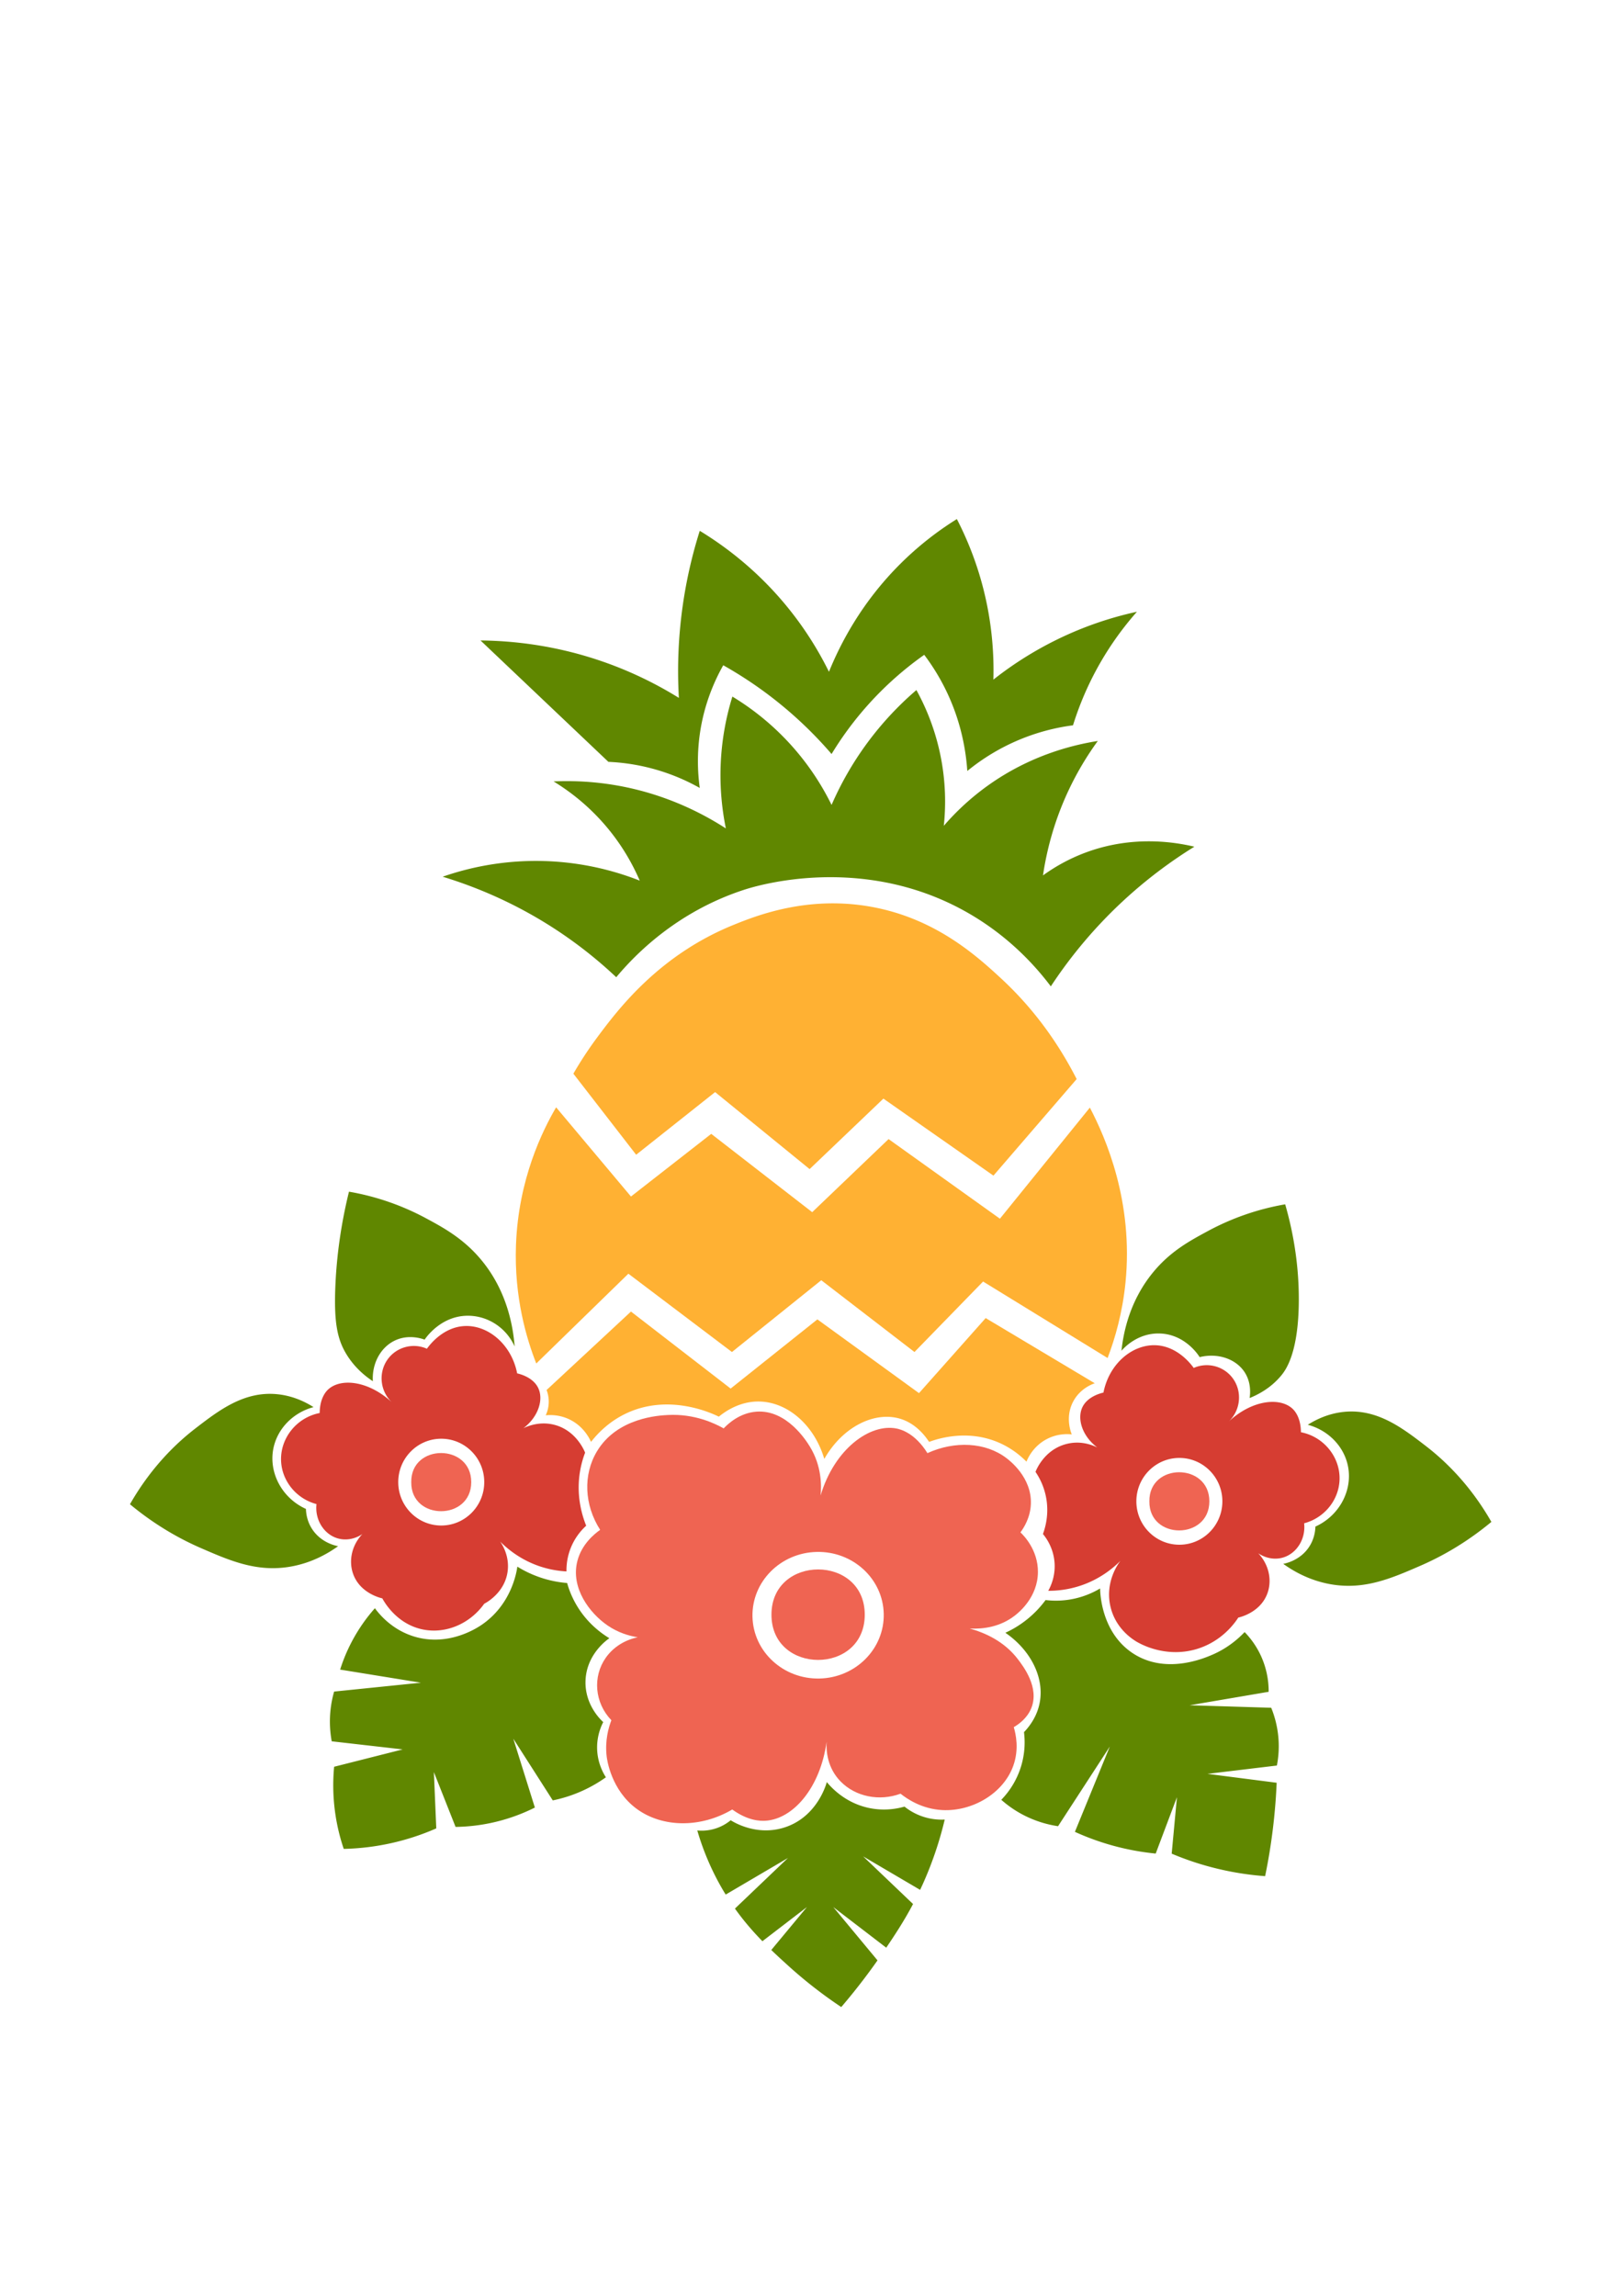 <svg xmlns="http://www.w3.org/2000/svg" viewBox="0 0 595.276 841.89"><g fill="#ffb133"><path d="M230.473 467.074l37.985 28.719 32.762-26.326 34.186 26.326 25.165-25.847L406.241 498c2.819-7.401 5.462-16.718 6.559-27.639 2.977-29.636-7.235-53.084-13.07-64.191l-32.987 40.737-40.834-29.198-28.014 26.805-37.035-28.719-29.438 22.976-27.454-32.708c-4.998 8.556-13.82 26.326-14.72 50.439-.724 19.404 3.988 34.724 7.44 43.5l33.785-32.928z"/><path d="M233.322 423.452l28.963-22.976 34.661 28.241 27.064-25.847 40.359 28.241 30.524-35.408c-6.544-12.818-15.473-25.58-27.675-36.869-9.286-8.591-24.659-22.445-48.605-26.469-22.796-3.831-41.022 3.32-49.681 6.844-27.073 11.019-41.936 30.506-49.855 41.164a139.145 139.145 0 0 0-8.778 13.355l23.023 29.724zM361.521 483.349l-24.453 27.523-37.273-27.044-31.812 25.369-36.56-28.241-30.95 28.772c.377.981.915 2.767.77 5.029a11.914 11.914 0 0 1-1.082 4.244c1.563-.157 4.974-.279 8.68 1.5 5.163 2.479 7.352 6.944 7.936 8.25 2.406-3.083 6.496-7.377 12.718-10.36 15.815-7.582 31.669-.11 34.152 1.11 2.221-1.818 7.651-5.704 14.883-5.553 10.35.215 20.143 8.61 23.803 21.053 6.711-11.827 18.443-17.532 27.775-14.75 5.561 1.658 8.995 5.95 10.664 8.5 3.104-1.147 13.998-4.733 25.543.25 4.642 2.004 7.981 4.785 10.168 7 .507-1.259 2.34-5.366 6.944-8 4.228-2.418 8.275-2.155 9.672-2-.321-.779-2.494-6.312.496-12 2.503-4.761 6.926-6.404 7.936-6.75l-40.01-23.902z"/></g><path d="M226.021 358.355a160.494 160.494 0 0 0-21.061-16.753c-15.731-10.485-30.831-16.519-42.6-20.104a104.086 104.086 0 0 1 37.335-5.744 104.071 104.071 0 0 1 34.942 7.18 79.276 79.276 0 0 0-10.53-17.71c-7.35-9.333-15.389-15.203-21.061-18.668a106.395 106.395 0 0 1 22.976 1.436c18.027 3.116 31.68 10.296 40.207 15.796a97.399 97.399 0 0 1-1.915-22.976 97.458 97.458 0 0 1 4.308-25.369 95.73 95.73 0 0 1 20.582 16.753A95.81 95.81 0 0 1 305 295.172a116.838 116.838 0 0 1 31.113-42.122 84.698 84.698 0 0 1 9.094 25.369 84.653 84.653 0 0 1 .957 24.411 92.4 92.4 0 0 1 16.274-14.838c15.355-10.947 30.762-14.774 40.207-16.274a110.89 110.89 0 0 0-10.53 17.71c-5.726 12.059-8.331 23.184-9.573 31.591a65.93 65.93 0 0 1 16.274-8.616c16.85-6.07 31.961-3.637 39.25-1.915a170.073 170.073 0 0 0-25.847 19.625 170.365 170.365 0 0 0-26.805 31.591c-5.508-7.304-15.166-18.159-30.155-26.805-38.491-22.202-77.869-10.07-82.329-8.616-24.941 8.135-40.202 24.045-46.909 32.072z" fill="#608700"/><path d="M176.241 234.862l46.908 44.515c4.364.191 9.77.808 15.796 2.393a75.007 75.007 0 0 1 17.71 7.18 71.326 71.326 0 0 1 0-19.625c1.578-11.332 5.582-20.001 8.616-25.369a148.276 148.276 0 0 1 18.668 12.445A148.397 148.397 0 0 1 305 276.505a121.79 121.79 0 0 1 11.009-15.317 122.419 122.419 0 0 1 22.976-21.061 78.945 78.945 0 0 1 8.616 14.36c5.121 11.053 6.707 21.222 7.18 28.241a76.967 76.967 0 0 1 19.146-11.488 76.914 76.914 0 0 1 19.625-5.265 113.624 113.624 0 0 1 7.18-17.71 114.033 114.033 0 0 1 16.274-23.933 129.126 129.126 0 0 0-21.54 6.701 129.837 129.837 0 0 0-31.113 18.189c.26-9.556-.49-22.613-4.787-37.335a120.61 120.61 0 0 0-8.616-21.54 117.076 117.076 0 0 0-20.582 16.274c-14.37 14.264-22.144 29.434-26.326 39.729a125.1 125.1 0 0 0-15.796-24.411c-11.057-13.37-22.887-21.989-31.591-27.283a170.672 170.672 0 0 0-6.223 27.283 170.797 170.797 0 0 0-1.436 33.985A139.933 139.933 0 0 0 222.191 243c-18.161-6.477-34.418-8.023-45.95-8.138zM368.75 598.75c9.359 6.442 14.347 16.494 12.579 25.685-.967 5.029-3.734 8.645-5.754 10.759a30.265 30.265 0 0 1-1.151 12.795A30.302 30.302 0 0 1 367.249 660a40.236 40.236 0 0 0 7.5 5.25 40.512 40.512 0 0 0 13.32 4.43l18.987-29.224-12.807 31.294a93.475 93.475 0 0 0 29.636 7.962l7.787-20.674-1.924 20.711a108.112 108.112 0 0 0 9.5 3.5 108.934 108.934 0 0 0 24.768 4.75 214.478 214.478 0 0 0 4.232-34.25l-25.377-3.262 25.46-3.053c.434-2.242.76-5.015.667-8.185a37.593 37.593 0 0 0-2.75-13l-29.921-.917 28.983-4.942a31.255 31.255 0 0 0-2.813-13.141 31.1 31.1 0 0 0-6-8.75c-2.213 2.322-6.114 5.838-11.862 8.31-3.033 1.304-17.306 7.441-29.363-.695-11.451-7.727-11.767-22.164-11.776-23.615a31.781 31.781 0 0 1-10.75 4c-3.73.655-6.94.527-9.25.25a37.952 37.952 0 0 1-14.746 12.001zM223.5 600.75c-.757.508-8.498 5.902-8.75 15.75-.224 8.74 5.624 14.208 6.5 15a20.397 20.397 0 0 0-2.25 9.25c-.006 5.45 2.205 9.396 3.226 10.996a51.217 51.217 0 0 1-19.483 8.47l-14.479-22.633 7.913 25.261a67.161 67.161 0 0 1-16.176 5.657 67.032 67.032 0 0 1-12.91 1.44l-7.958-20.106.882 20.645a89.182 89.182 0 0 1-33.937 7.521 72.527 72.527 0 0 1-3.077-12.75 72.592 72.592 0 0 1-.451-17.368l25.137-6.363-26.019-2.969a39.838 39.838 0 0 1-.667-7.049 39.968 39.968 0 0 1 1.549-11.192l31.825-3.254-29.62-4.806a61.988 61.988 0 0 1 3.168-8.046 62.43 62.43 0 0 1 9.578-14.453c1.669 2.269 6.16 7.725 14 10.25 12.522 4.034 23.11-2.782 25.039-4.083 11.067-7.464 12.94-19.472 13.211-21.417a41.149 41.149 0 0 0 11 4.75 40.96 40.96 0 0 0 7.25 1.25 34.535 34.535 0 0 0 4 9c3.783 6.008 8.587 9.481 11.499 11.249zM188.75 493.75c-2.95-6.616-9.371-10.996-16.5-11.25-10.448-.372-16.238 8.341-16.5 8.75-1.211-.436-5.912-1.969-10.75.25-5.309 2.435-8.627 8.399-8.25 15-2.819-1.864-6.747-5.019-9.75-10-3.243-5.379-4.551-11.467-4-24.75.36-8.681 1.523-20.628 5-34.75a92.818 92.818 0 0 1 28.25 9.75c6.371 3.437 13.732 7.409 20.25 15.25 9.496 11.424 11.699 24.44 12.25 31.75zM411.333 495.333c.641-.758 5.727-6.567 14-6.333 9.413.266 14.332 8.112 14.667 8.667 6.687-1.632 13.296.646 16.479 5.505 2.514 3.838 2.076 8.043 1.854 9.495 3.175-1.279 7.788-3.675 11.568-8.23 1.713-2.064 6.474-8.45 6.472-28.053-.001-8.252-.846-20.363-5-34.75a92.818 92.818 0 0 0-28.25 9.75c-6.684 3.606-13.86 7.449-20.25 15.25-8.547 10.435-10.845 22.011-11.54 28.699zM101.5 511.25c-12.052-1.114-21.25 5.962-29.75 12.5-6.317 4.859-15.945 13.608-24.083 27.868 10.011 8.315 19.426 13.208 26.034 16.078 10.699 4.648 20.539 8.923 32.799 6.804 7.955-1.375 13.915-4.92 17.5-7.5-1.082-.211-6.292-1.347-9.5-6.25-1.96-2.995-2.249-5.984-2.29-7.414-8.811-3.994-13.686-13.289-11.96-22.086 1.431-7.292 7.199-13.235 14.75-15.25-2.979-1.884-7.609-4.206-13.5-4.75zM493.167 517.724c12.052-1.114 21.25 5.962 29.75 12.5 6.317 4.859 15.945 13.608 24.083 27.868-10.011 8.315-19.426 13.208-26.034 16.078-10.699 4.648-20.539 8.923-32.799 6.804-7.955-1.375-13.915-4.92-17.5-7.5 1.082-.211 6.292-1.347 9.5-6.25 1.96-2.995 2.249-5.984 2.29-7.414 8.811-3.994 13.686-13.289 11.96-22.086-1.431-7.292-7.199-13.235-14.75-15.25 2.979-1.884 7.608-4.206 13.5-4.75zM305.625 699.333l19.422 14.896c3.306-4.87 6.621-9.939 9.835-16.012l-18.299-17.467 20.892 12.277c.427-.905.853-1.825 1.275-2.777a132.3 132.3 0 0 0 7.75-23 21.82 21.82 0 0 1-7.75-1 21.822 21.822 0 0 1-7-3.75c-2.508.718-7.272 1.702-13 .5-8.768-1.84-13.909-7.569-15.5-9.5-.211.811-3.552 12.792-15.499 16.633-10.141 3.26-18.574-1.887-19.751-2.633a16.791 16.791 0 0 1-4.75 2.75 16.933 16.933 0 0 1-7.5 1 96.218 96.218 0 0 0 9.5 22c.302.512.609 1.005.916 1.502L289 681.334l-19.44 18.556c3.265 4.587 6.669 8.477 10.074 11.965l16.325-12.521-13.071 15.748c2.064 1.983 4.111 3.852 6.112 5.669a166.21 166.21 0 0 0 19.551 15.25 226.34 226.34 0 0 0 13.298-17.12l-16.224-19.548z" fill="#608700"/><g><path d="M355.656 597.193c4.92.252 11.299-.552 16.766-4.913 1.266-1.01 8.217-6.555 8.262-15.831.039-8.176-5.316-13.48-6.411-14.522 1.307-1.76 3.617-5.42 3.823-10.353.408-9.775-7.804-16.001-9-16.908-7.64-5.792-18.876-6.373-28.939-1.792-4.63-7.471-9.964-8.76-11.358-9.033-9.706-1.899-22.715 7.438-27.838 24.583.342-3.498.484-10.803-3.955-17.999-1.179-1.911-8.368-13.566-19.554-12.759-6.226.449-10.506 4.529-12.03 6.138-3.246-1.83-10.654-5.413-20.391-4.918-3.35.17-18.624.947-26.064 13.299-5.205 8.642-4.659 19.765 1.157 28.818-2.055 1.45-6.763 5.208-8.361 11.433-2.547 9.917 4.566 19.221 11.182 23.703 3.703 2.508 7.567 3.717 10.947 4.264-4.706.964-8.944 3.585-11.696 7.486-4.896 6.938-4.122 16.534 2.038 22.932-.987 2.569-2.411 7.334-1.729 13.239.133 1.156 1.608 12.395 11.082 19.305 9.431 6.879 23.432 7.021 34.987.189 5.706 4.139 10.25 4.258 12.261 4.123 10.14-.68 20.031-12.123 22.341-28.967-.194 3.369.244 9.632 5.221 14.656 5.451 5.502 14.117 7.258 21.9 4.395 2.393 1.907 7.798 5.623 15.346 6.009 10.885.558 22.328-6.007 25.998-16.231 2.179-6.069.959-11.591.187-14.182 1.879-1.097 4.943-3.288 6.433-6.99 3.028-7.52-2.872-15.236-4.968-17.977-4.997-6.53-12.061-9.67-17.637-11.197zm-55.071 18.333c-13.294.3-24.305-9.849-24.594-22.667s10.253-23.453 23.547-23.753c13.294-.3 24.305 9.849 24.594 22.667.289 12.819-10.253 23.453-23.547 23.753z" fill="#ef6452"/><path d="M491.31 542.753c.337-8.258-5.641-15.877-14.16-17.546-.056-5.583-2.422-8.003-3.115-8.643-4.615-4.264-14.769-3.245-23.365 4.715 4.286-4.053 4.998-10.694 1.72-15.51-3.189-4.684-9.342-6.452-14.57-4.134-.681-.976-5.773-8.035-14.006-8.328-8.538-.303-17.02 6.792-19.094 17.364-.979.221-5.949 1.44-7.788 5.5-1.915 4.228.045 10.5 5.517 14.618-2.603-1.268-6.639-2.485-11.358-1.26-8.084 2.098-11.028 9.512-11.293 10.215a24.947 24.947 0 0 1 3.894 9.429c1.148 6.152-.343 11.127-1.168 13.358 1.031 1.238 4.022 5.154 4.284 11.001.214 4.778-1.508 8.338-2.336 9.822 2.99.014 7.262-.325 12.072-1.964 7.158-2.44 11.922-6.541 14.408-9.036-.696.902-5.718 7.641-3.699 16.648 2.026 9.038 9.49 12.988 10.5 13.5 1.663.891 10.749 5.547 21.626 2.068 8.926-2.855 13.518-9.415 14.798-11.393.351-.07 8.209-1.768 10.74-9.064 1.712-4.933.338-10.573-3.427-14.517 2.708 1.829 6.013 2.458 9.042 1.58 4.986-1.447 8.444-6.745 7.788-12.572 7.42-1.963 12.689-8.485 12.99-15.851zm-58.748 23.706c-8.71 0-15.771-7.124-15.771-15.912s7.061-15.912 15.771-15.912 15.771 7.124 15.771 15.912-7.061 15.912-15.771 15.912zM116.082 551.558c-.655 5.827 2.803 11.125 7.788 12.572 3.028.879 6.334.25 9.042-1.58-3.765 3.944-5.138 9.584-3.427 14.517 2.531 7.295 10.39 8.994 10.74 9.064.663 1.237 5.224 9.415 14.798 11.393 8.374 1.73 17.251-1.971 22.586-9.429.648-.329 7.493-3.955 8.567-11.786.783-5.713-2.011-9.974-2.726-11.001 2.578 2.583 7.336 6.628 14.408 9.036a36.852 36.852 0 0 0 9.913 1.908 22.064 22.064 0 0 1 1.728-9.003 22.064 22.064 0 0 1 5.5-7.75c-1.456-3.642-3.458-10.196-2.5-18.25a36.094 36.094 0 0 1 2.104-8.55c-.32-.811-3.379-8.182-11.293-10.215-5.52-1.418-10.06.62-11.358 1.26 5.472-4.118 7.432-10.389 5.517-14.618-1.839-4.06-6.81-5.279-7.788-5.5-2.074-10.572-10.556-17.667-19.094-17.364-8.233.292-13.325 7.352-14.006 8.328-5.229-2.318-11.382-.551-14.57 4.134-3.278 4.816-2.566 11.457 1.72 15.51-8.596-7.959-18.75-8.978-23.365-4.715-.693.64-3.059 3.061-3.115 8.643-8.519 1.668-14.497 9.288-14.16 17.546.3 7.367 5.569 13.889 12.991 15.85zm29.985-8.054c0-8.788 7.061-15.912 15.771-15.912s15.771 7.124 15.771 15.912-7.061 15.912-15.771 15.912-15.771-7.124-15.771-15.912z" fill="#d63d32"/><path d="M172.838 543.504c0 14.223-22.179 14.223-22 0-.179-14.223 22-14.223 22 0zM443.562 550.548c0 14.223-22.179 14.223-22 0-.18-14.223 22-14.223 22 0zM317.17 592.115c0 22.12-34.217 22.12-34.217 0s34.217-22.12 34.217 0z" fill="#ef6452"/></g></svg>
